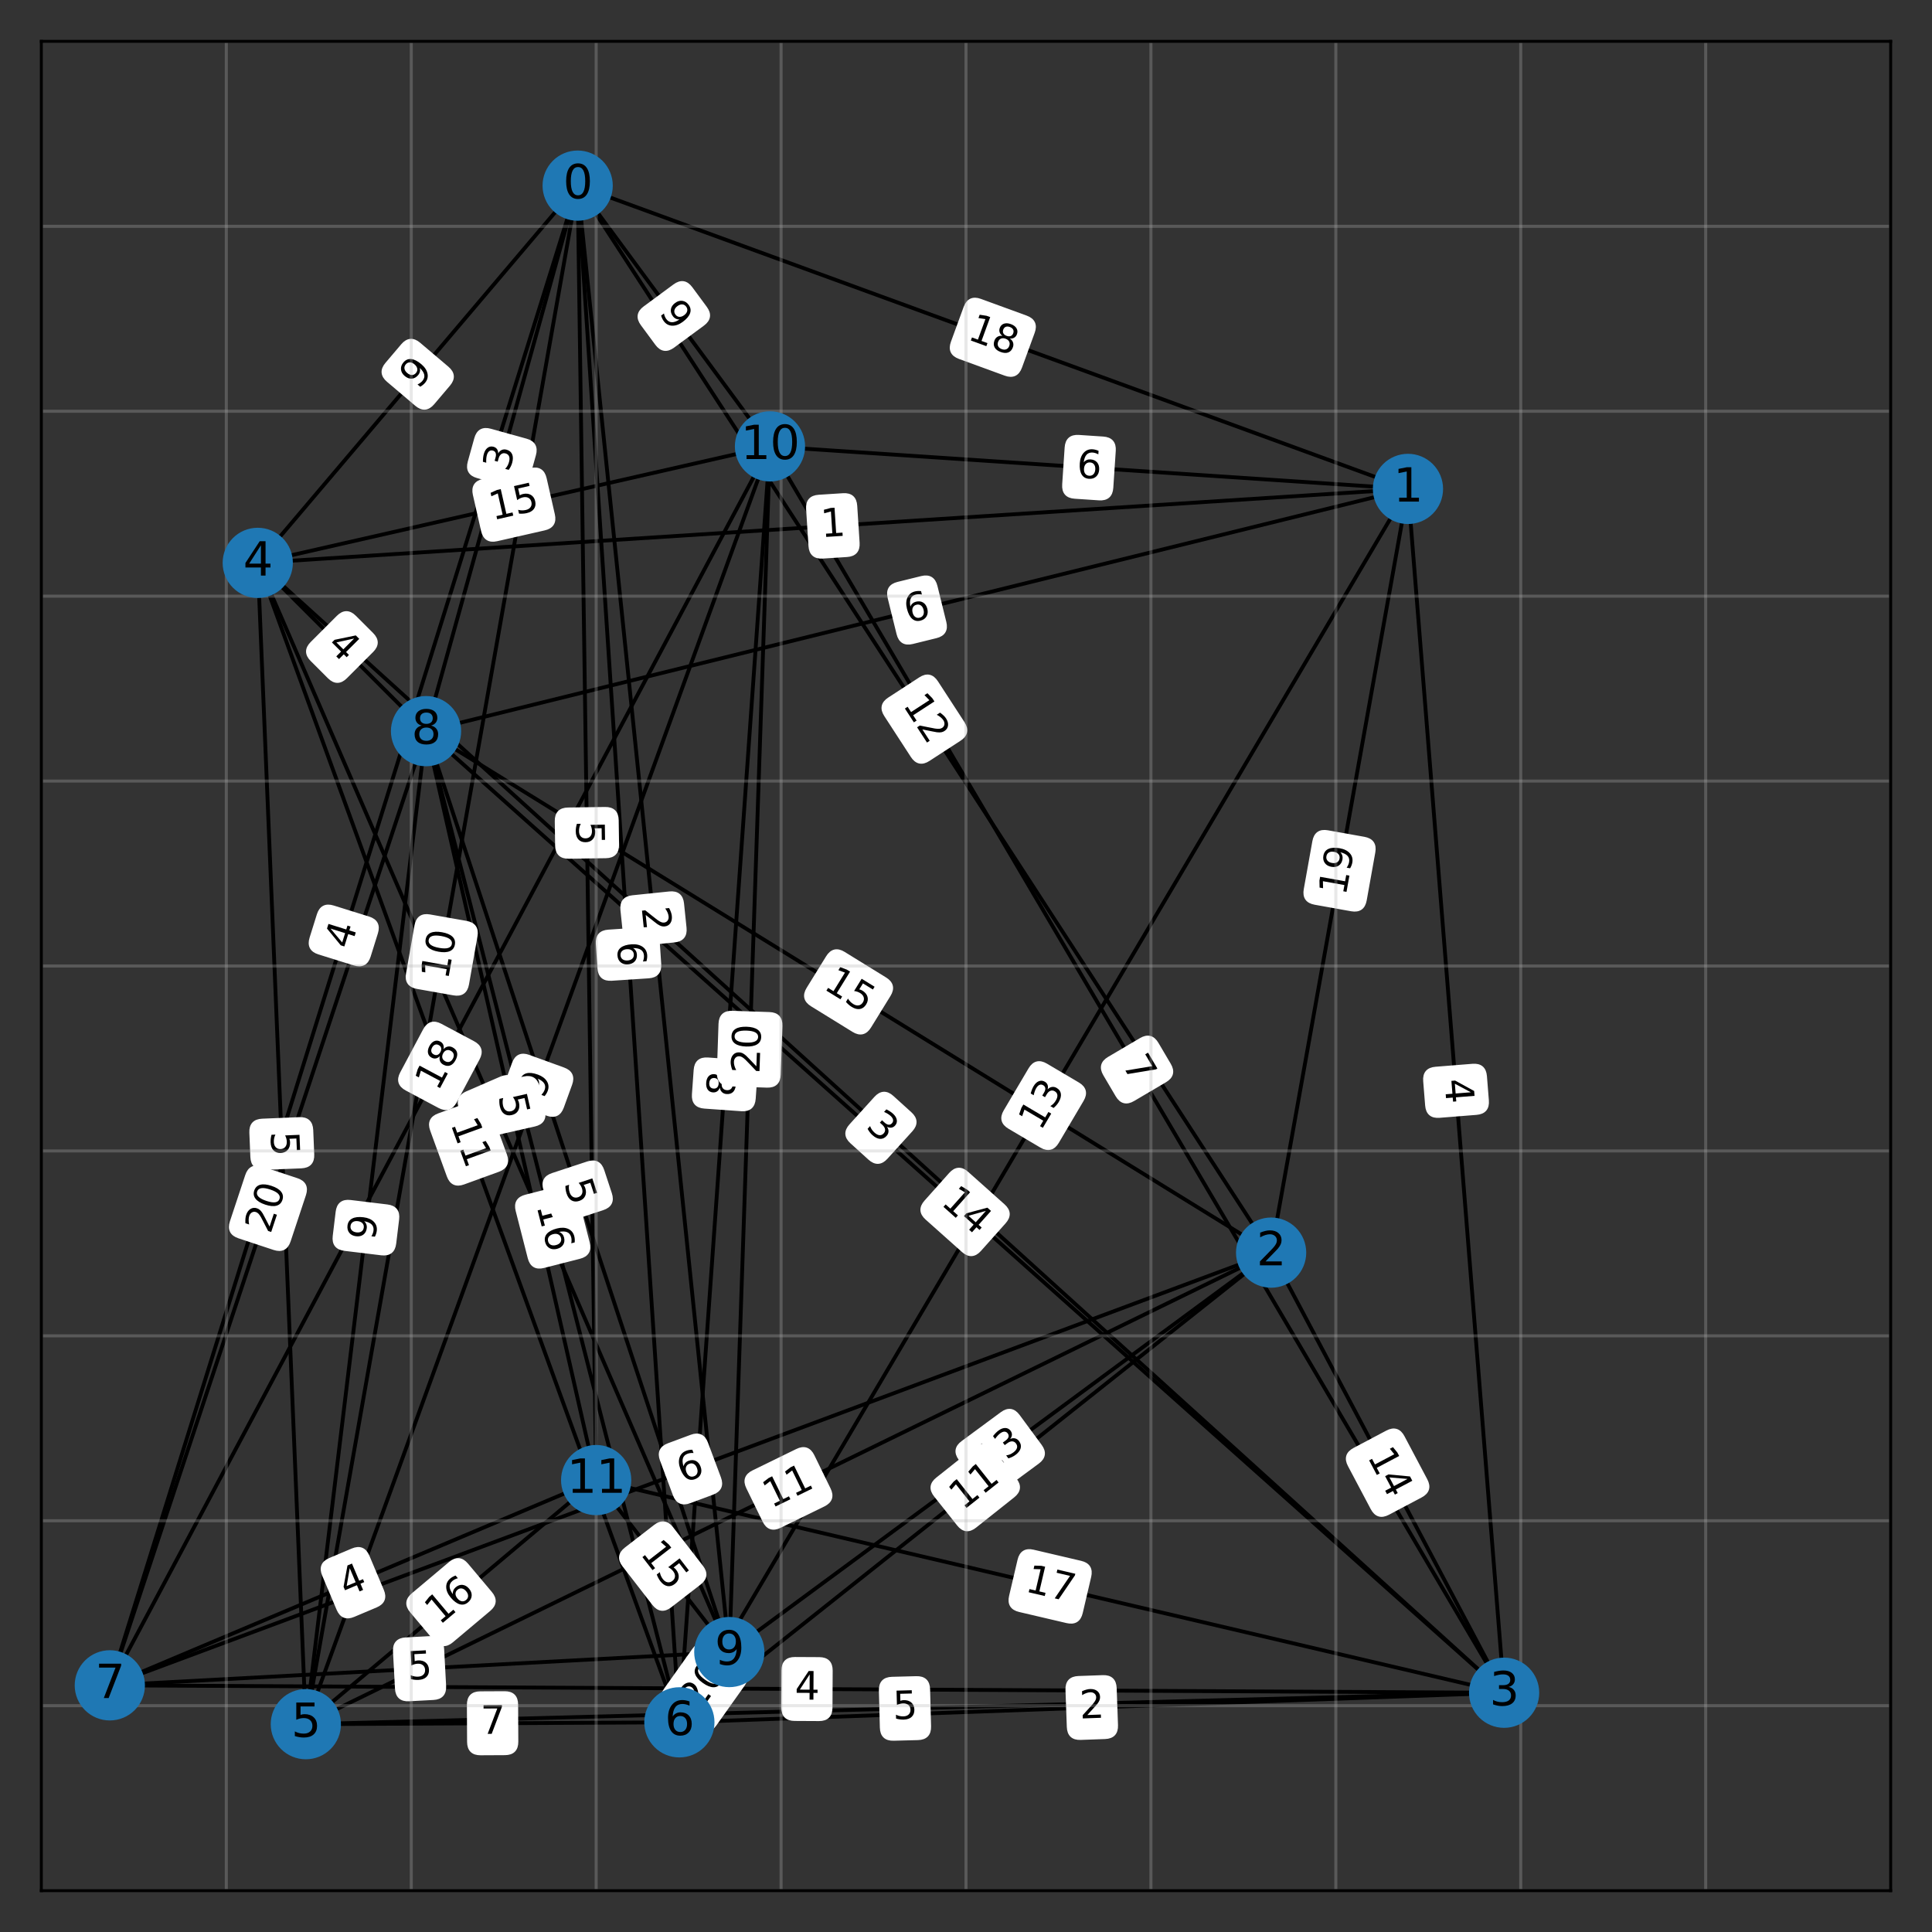 <?xml version="1.0" encoding="utf-8" standalone="no"?>
<!DOCTYPE svg PUBLIC "-//W3C//DTD SVG 1.1//EN"
  "http://www.w3.org/Graphics/SVG/1.1/DTD/svg11.dtd">
<svg xmlns:xlink="http://www.w3.org/1999/xlink" width="504pt" height="504pt" viewBox="0 0 504 504" xmlns="http://www.w3.org/2000/svg" version="1.1">
 <rect x="0" y="0" width="504" height="504" fill="#333333" stroke="none"/>
 <defs>
  <style type="text/css">*{stroke-linejoin: round; stroke-linecap: butt}</style>
 </defs>
 <g id="figure_1">
  <g id="patch_1">
   <path d="M 0 504 
L 504 504 
L 504 0 
L 0 0 
L 0 504 
z
" style="fill: none; opacity: 0"/>
  </g>
  <g id="axes_1">
   <g id="patch_2">
    <path d="M 10.8 493.2 
L 493.2 493.2 
L 493.2 10.8 
L 10.8 10.8 
L 10.8 493.2 
z
" style="fill: none; opacity: 0"/>
   </g>
   <g id="LineCollection_1">
    <path d="M 150.696 48.427 
L 190.253 430.97 
" clip-path="url(#p445f32efe9)" style="fill: none; stroke: #000000"/>
    <path d="M 150.696 48.427 
L 79.783 449.784 
" clip-path="url(#p445f32efe9)" style="fill: none; stroke: #000000"/>
    <path d="M 150.696 48.427 
L 200.866 116.446 
" clip-path="url(#p445f32efe9)" style="fill: none; stroke: #000000"/>
    <path d="M 150.696 48.427 
L 177.228 449.302 
" clip-path="url(#p445f32efe9)" style="fill: none; stroke: #000000"/>
    <path d="M 150.696 48.427 
L 111.139 190.735 
" clip-path="url(#p445f32efe9)" style="fill: none; stroke: #000000"/>
    <path d="M 150.696 48.427 
L 28.649 439.654 
" clip-path="url(#p445f32efe9)" style="fill: none; stroke: #000000"/>
    <path d="M 150.696 48.427 
L 67.241 146.837 
" clip-path="url(#p445f32efe9)" style="fill: none; stroke: #000000"/>
    <path d="M 150.696 48.427 
L 367.294 127.541 
" clip-path="url(#p445f32efe9)" style="fill: none; stroke: #000000"/>
    <path d="M 150.696 48.427 
L 331.596 326.772 
" clip-path="url(#p445f32efe9)" style="fill: none; stroke: #000000"/>
    <path d="M 150.696 48.427 
L 155.52 386.107 
" clip-path="url(#p445f32efe9)" style="fill: none; stroke: #000000"/>
    <path d="M 367.294 127.541 
L 331.596 326.772 
" clip-path="url(#p445f32efe9)" style="fill: none; stroke: #000000"/>
    <path d="M 367.294 127.541 
L 177.228 449.302 
" clip-path="url(#p445f32efe9)" style="fill: none; stroke: #000000"/>
    <path d="M 367.294 127.541 
L 200.866 116.446 
" clip-path="url(#p445f32efe9)" style="fill: none; stroke: #000000"/>
    <path d="M 367.294 127.541 
L 392.378 441.583 
" clip-path="url(#p445f32efe9)" style="fill: none; stroke: #000000"/>
    <path d="M 367.294 127.541 
L 67.241 146.837 
" clip-path="url(#p445f32efe9)" style="fill: none; stroke: #000000"/>
    <path d="M 367.294 127.541 
L 111.139 190.735 
" clip-path="url(#p445f32efe9)" style="fill: none; stroke: #000000"/>
    <path d="M 331.596 326.772 
L 392.378 441.583 
" clip-path="url(#p445f32efe9)" style="fill: none; stroke: #000000"/>
    <path d="M 331.596 326.772 
L 111.139 190.735 
" clip-path="url(#p445f32efe9)" style="fill: none; stroke: #000000"/>
    <path d="M 331.596 326.772 
L 190.253 430.97 
" clip-path="url(#p445f32efe9)" style="fill: none; stroke: #000000"/>
    <path d="M 331.596 326.772 
L 79.783 449.784 
" clip-path="url(#p445f32efe9)" style="fill: none; stroke: #000000"/>
    <path d="M 331.596 326.772 
L 177.228 449.302 
" clip-path="url(#p445f32efe9)" style="fill: none; stroke: #000000"/>
    <path d="M 331.596 326.772 
L 28.649 439.654 
" clip-path="url(#p445f32efe9)" style="fill: none; stroke: #000000"/>
    <path d="M 392.378 441.583 
L 155.52 386.107 
" clip-path="url(#p445f32efe9)" style="fill: none; stroke: #000000"/>
    <path d="M 392.378 441.583 
L 28.649 439.654 
" clip-path="url(#p445f32efe9)" style="fill: none; stroke: #000000"/>
    <path d="M 392.378 441.583 
L 79.783 449.784 
" clip-path="url(#p445f32efe9)" style="fill: none; stroke: #000000"/>
    <path d="M 392.378 441.583 
L 177.228 449.302 
" clip-path="url(#p445f32efe9)" style="fill: none; stroke: #000000"/>
    <path d="M 392.378 441.583 
L 67.241 146.837 
" clip-path="url(#p445f32efe9)" style="fill: none; stroke: #000000"/>
    <path d="M 392.378 441.583 
L 200.866 116.446 
" clip-path="url(#p445f32efe9)" style="fill: none; stroke: #000000"/>
    <path d="M 392.378 441.583 
L 111.139 190.735 
" clip-path="url(#p445f32efe9)" style="fill: none; stroke: #000000"/>
    <path d="M 67.241 146.837 
L 111.139 190.735 
" clip-path="url(#p445f32efe9)" style="fill: none; stroke: #000000"/>
    <path d="M 67.241 146.837 
L 79.783 449.784 
" clip-path="url(#p445f32efe9)" style="fill: none; stroke: #000000"/>
    <path d="M 67.241 146.837 
L 200.866 116.446 
" clip-path="url(#p445f32efe9)" style="fill: none; stroke: #000000"/>
    <path d="M 67.241 146.837 
L 190.253 430.97 
" clip-path="url(#p445f32efe9)" style="fill: none; stroke: #000000"/>
    <path d="M 67.241 146.837 
L 177.228 449.302 
" clip-path="url(#p445f32efe9)" style="fill: none; stroke: #000000"/>
    <path d="M 79.783 449.784 
L 177.228 449.302 
" clip-path="url(#p445f32efe9)" style="fill: none; stroke: #000000"/>
    <path d="M 79.783 449.784 
L 155.52 386.107 
" clip-path="url(#p445f32efe9)" style="fill: none; stroke: #000000"/>
    <path d="M 79.783 449.784 
L 200.866 116.446 
" clip-path="url(#p445f32efe9)" style="fill: none; stroke: #000000"/>
    <path d="M 79.783 449.784 
L 111.139 190.735 
" clip-path="url(#p445f32efe9)" style="fill: none; stroke: #000000"/>
    <path d="M 177.228 449.302 
L 200.866 116.446 
" clip-path="url(#p445f32efe9)" style="fill: none; stroke: #000000"/>
    <path d="M 177.228 449.302 
L 190.253 430.97 
" clip-path="url(#p445f32efe9)" style="fill: none; stroke: #000000"/>
    <path d="M 177.228 449.302 
L 111.139 190.735 
" clip-path="url(#p445f32efe9)" style="fill: none; stroke: #000000"/>
    <path d="M 28.649 439.654 
L 155.52 386.107 
" clip-path="url(#p445f32efe9)" style="fill: none; stroke: #000000"/>
    <path d="M 28.649 439.654 
L 111.139 190.735 
" clip-path="url(#p445f32efe9)" style="fill: none; stroke: #000000"/>
    <path d="M 28.649 439.654 
L 200.866 116.446 
" clip-path="url(#p445f32efe9)" style="fill: none; stroke: #000000"/>
    <path d="M 28.649 439.654 
L 190.253 430.97 
" clip-path="url(#p445f32efe9)" style="fill: none; stroke: #000000"/>
    <path d="M 111.139 190.735 
L 190.253 430.97 
" clip-path="url(#p445f32efe9)" style="fill: none; stroke: #000000"/>
    <path d="M 111.139 190.735 
L 155.52 386.107 
" clip-path="url(#p445f32efe9)" style="fill: none; stroke: #000000"/>
    <path d="M 190.253 430.97 
L 200.866 116.446 
" clip-path="url(#p445f32efe9)" style="fill: none; stroke: #000000"/>
    <path d="M 190.253 430.97 
L 155.52 386.107 
" clip-path="url(#p445f32efe9)" style="fill: none; stroke: #000000"/>
   </g>
   <g id="text_1">
    <g id="patch_3">
     <path d="M 162.35 237.341 
L 163.004 243.669 
Q 163.313 246.654 166.297 246.345 
L 175.924 245.349 
Q 178.908 245.041 178.599 242.057 
L 177.945 235.728 
Q 177.636 232.744 174.652 233.053 
L 165.025 234.048 
Q 162.041 234.357 162.35 237.341 
z
" clip-path="url(#p445f32efe9)" style="fill: #ffffff; stroke: #ffffff; stroke-linejoin: miter"/>
    </g>
    <g clip-path="url(#p445f32efe9)">
     <!-- 2 -->
     <g transform="translate(167.402 236.818) rotate(-275.904) scale(0.1 -0.1)">
      <defs>
       <path id="DejaVuSans-32" d="M 1228 531 
L 3431 531 
L 3431 0 
L 469 0 
L 469 531 
Q 828 903 1448 1529 
Q 2069 2156 2228 2338 
Q 2531 2678 2651 2914 
Q 2772 3150 2772 3378 
Q 2772 3750 2511 3984 
Q 2250 4219 1831 4219 
Q 1534 4219 1204 4116 
Q 875 4013 500 3803 
L 500 4441 
Q 881 4594 1212 4672 
Q 1544 4750 1819 4750 
Q 2544 4750 2975 4387 
Q 3406 4025 3406 3419 
Q 3406 3131 3298 2873 
Q 3191 2616 2906 2266 
Q 2828 2175 2409 1742 
Q 1991 1309 1228 531 
z
" transform="scale(0.016)"/>
      </defs>
      <use xlink:href="#DejaVuSans-32"/>
     </g>
    </g>
   </g>
   <g id="text_2">
    <g id="patch_4">
     <path d="M 121.852 256.736 
L 124.066 244.205 
Q 124.588 241.25 121.634 240.729 
L 112.103 239.045 
Q 109.149 238.523 108.627 241.477 
L 106.413 254.008 
Q 105.891 256.962 108.845 257.484 
L 118.376 259.168 
Q 121.33 259.69 121.852 256.736 
z
" clip-path="url(#p445f32efe9)" style="fill: #ffffff; stroke: #ffffff; stroke-linejoin: miter"/>
    </g>
    <g clip-path="url(#p445f32efe9)">
     <!-- 10 -->
     <g transform="translate(116.85 255.852) rotate(-79.98) scale(0.1 -0.1)">
      <defs>
       <path id="DejaVuSans-31" d="M 794 531 
L 1825 531 
L 1825 4091 
L 703 3866 
L 703 4441 
L 1819 4666 
L 2450 4666 
L 2450 531 
L 3481 531 
L 3481 0 
L 794 0 
L 794 531 
z
" transform="scale(0.016)"/>
       <path id="DejaVuSans-30" d="M 2034 4250 
Q 1547 4250 1301 3770 
Q 1056 3291 1056 2328 
Q 1056 1369 1301 889 
Q 1547 409 2034 409 
Q 2525 409 2770 889 
Q 3016 1369 3016 2328 
Q 3016 3291 2770 3770 
Q 2525 4250 2034 4250 
z
M 2034 4750 
Q 2819 4750 3233 4129 
Q 3647 3509 3647 2328 
Q 3647 1150 3233 529 
Q 2819 -91 2034 -91 
Q 1250 -91 836 529 
Q 422 1150 422 2328 
Q 422 3509 836 4129 
Q 1250 4750 2034 4750 
z
" transform="scale(0.016)"/>
      </defs>
      <use xlink:href="#DejaVuSans-31"/>
      <use xlink:href="#DejaVuSans-30" x="63.623"/>
     </g>
    </g>
   </g>
   <g id="text_3">
    <g id="patch_5">
     <path d="M 167.583 84.528 
L 171.359 89.648 
Q 173.14 92.062 175.554 90.282 
L 183.343 84.537 
Q 185.757 82.756 183.977 80.342 
L 180.2 75.221 
Q 178.419 72.807 176.005 74.588 
L 168.216 80.333 
Q 165.802 82.113 167.583 84.528 
z
" clip-path="url(#p445f32efe9)" style="fill: #ffffff; stroke: #ffffff; stroke-linejoin: miter"/>
    </g>
    <g clip-path="url(#p445f32efe9)">
     <!-- 9 -->
     <g transform="translate(171.671 81.512) rotate(-306.412) scale(0.1 -0.1)">
      <defs>
       <path id="DejaVuSans-39" d="M 703 97 
L 703 672 
Q 941 559 1184 500 
Q 1428 441 1663 441 
Q 2288 441 2617 861 
Q 2947 1281 2994 2138 
Q 2813 1869 2534 1725 
Q 2256 1581 1919 1581 
Q 1219 1581 811 2004 
Q 403 2428 403 3163 
Q 403 3881 828 4315 
Q 1253 4750 1959 4750 
Q 2769 4750 3195 4129 
Q 3622 3509 3622 2328 
Q 3622 1225 3098 567 
Q 2575 -91 1691 -91 
Q 1453 -91 1209 -44 
Q 966 3 703 97 
z
M 1959 2075 
Q 2384 2075 2632 2365 
Q 2881 2656 2881 3163 
Q 2881 3666 2632 3958 
Q 2384 4250 1959 4250 
Q 1534 4250 1286 3958 
Q 1038 3666 1038 3163 
Q 1038 2656 1286 2365 
Q 1534 2075 1959 2075 
z
" transform="scale(0.016)"/>
      </defs>
      <use xlink:href="#DejaVuSans-39"/>
     </g>
    </g>
   </g>
   <g id="text_4">
    <g id="patch_6">
     <path d="M 155.93 246.208 
L 156.35 252.557 
Q 156.548 255.55 159.542 255.352 
L 169.199 254.713 
Q 172.192 254.515 171.994 251.521 
L 171.574 245.173 
Q 171.376 242.179 168.382 242.377 
L 158.725 243.017 
Q 155.732 243.215 155.93 246.208 
z
" clip-path="url(#p445f32efe9)" style="fill: #ffffff; stroke: #ffffff; stroke-linejoin: miter"/>
    </g>
    <g clip-path="url(#p445f32efe9)">
     <!-- 6 -->
     <g transform="translate(160.999 245.873) rotate(-273.787) scale(0.1 -0.1)">
      <defs>
       <path id="DejaVuSans-36" d="M 2113 2584 
Q 1688 2584 1439 2293 
Q 1191 2003 1191 1497 
Q 1191 994 1439 701 
Q 1688 409 2113 409 
Q 2538 409 2786 701 
Q 3034 994 3034 1497 
Q 3034 2003 2786 2293 
Q 2538 2584 2113 2584 
z
M 3366 4563 
L 3366 3988 
Q 3128 4100 2886 4159 
Q 2644 4219 2406 4219 
Q 1781 4219 1451 3797 
Q 1122 3375 1075 2522 
Q 1259 2794 1537 2939 
Q 1816 3084 2150 3084 
Q 2853 3084 3261 2657 
Q 3669 2231 3669 1497 
Q 3669 778 3244 343 
Q 2819 -91 2113 -91 
Q 1303 -91 875 529 
Q 447 1150 447 2328 
Q 447 3434 972 4092 
Q 1497 4750 2381 4750 
Q 2619 4750 2861 4703 
Q 3103 4656 3366 4563 
z
" transform="scale(0.016)"/>
      </defs>
      <use xlink:href="#DejaVuSans-36"/>
     </g>
    </g>
   </g>
   <g id="text_5">
    <g id="patch_7">
     <path d="M 137.619 124.745 
L 139.322 118.615 
Q 140.126 115.724 137.236 114.921 
L 127.911 112.329 
Q 125.021 111.526 124.217 114.416 
L 122.513 120.546 
Q 121.71 123.437 124.6 124.24 
L 133.925 126.832 
Q 136.815 127.635 137.619 124.745 
z
" clip-path="url(#p445f32efe9)" style="fill: #ffffff; stroke: #ffffff; stroke-linejoin: miter"/>
    </g>
    <g clip-path="url(#p445f32efe9)">
     <!-- 3 -->
     <g transform="translate(132.724 123.384) rotate(-74.466) scale(0.1 -0.1)">
      <defs>
       <path id="DejaVuSans-33" d="M 2597 2516 
Q 3050 2419 3304 2112 
Q 3559 1806 3559 1356 
Q 3559 666 3084 287 
Q 2609 -91 1734 -91 
Q 1441 -91 1130 -33 
Q 819 25 488 141 
L 488 750 
Q 750 597 1062 519 
Q 1375 441 1716 441 
Q 2309 441 2620 675 
Q 2931 909 2931 1356 
Q 2931 1769 2642 2001 
Q 2353 2234 1838 2234 
L 1294 2234 
L 1294 2753 
L 1863 2753 
Q 2328 2753 2575 2939 
Q 2822 3125 2822 3475 
Q 2822 3834 2567 4026 
Q 2313 4219 1838 4219 
Q 1578 4219 1281 4162 
Q 984 4106 628 3988 
L 628 4550 
Q 988 4650 1302 4700 
Q 1616 4750 1894 4750 
Q 2613 4750 3031 4423 
Q 3450 4097 3450 3541 
Q 3450 3153 3228 2886 
Q 3006 2619 2597 2516 
z
" transform="scale(0.016)"/>
      </defs>
      <use xlink:href="#DejaVuSans-33"/>
     </g>
    </g>
   </g>
   <g id="text_6">
    <g id="patch_8">
     <path d="M 96.208 249.411 
L 98.103 243.338 
Q 98.997 240.474 96.133 239.58 
L 86.894 236.698 
Q 84.03 235.805 83.137 238.669 
L 81.242 244.742 
Q 80.348 247.606 83.212 248.5 
L 92.451 251.382 
Q 95.315 252.275 96.208 249.411 
z
" clip-path="url(#p445f32efe9)" style="fill: #ffffff; stroke: #ffffff; stroke-linejoin: miter"/>
    </g>
    <g clip-path="url(#p445f32efe9)">
     <!-- 4 -->
     <g transform="translate(91.359 247.899) rotate(-72.674) scale(0.1 -0.1)">
      <defs>
       <path id="DejaVuSans-34" d="M 2419 4116 
L 825 1625 
L 2419 1625 
L 2419 4116 
z
M 2253 4666 
L 3047 4666 
L 3047 1625 
L 3713 1625 
L 3713 1100 
L 3047 1100 
L 3047 0 
L 2419 0 
L 2419 1100 
L 313 1100 
L 313 1709 
L 2253 4666 
z
" transform="scale(0.016)"/>
      </defs>
      <use xlink:href="#DejaVuSans-34"/>
     </g>
    </g>
   </g>
   <g id="text_7">
    <g id="patch_9">
     <path d="M 112.889 105.129 
L 117.004 100.276 
Q 118.945 97.988 116.657 96.048 
L 109.275 89.788 
Q 106.987 87.848 105.047 90.136 
L 100.932 94.988 
Q 98.992 97.276 101.28 99.217 
L 108.661 105.476 
Q 110.949 107.417 112.889 105.129 
z
" clip-path="url(#p445f32efe9)" style="fill: #ffffff; stroke: #ffffff; stroke-linejoin: miter"/>
    </g>
    <g clip-path="url(#p445f32efe9)">
     <!-- 9 -->
     <g transform="translate(109.015 101.843) rotate(-49.701) scale(0.1 -0.1)">
      <use xlink:href="#DejaVuSans-39"/>
     </g>
    </g>
   </g>
   <g id="text_8">
    <g id="patch_10">
     <path d="M 250.329 93.164 
L 262.282 97.53 
Q 265.1 98.559 266.129 95.742 
L 269.449 86.651 
Q 270.479 83.833 267.661 82.804 
L 255.708 78.438 
Q 252.89 77.409 251.861 80.227 
L 248.54 89.317 
Q 247.511 92.135 250.329 93.164 
z
" clip-path="url(#p445f32efe9)" style="fill: #ffffff; stroke: #ffffff; stroke-linejoin: miter"/>
    </g>
    <g clip-path="url(#p445f32efe9)">
     <!-- 18 -->
     <g transform="translate(252.072 88.393) rotate(-339.935) scale(0.1 -0.1)">
      <defs>
       <path id="DejaVuSans-38" d="M 2034 2216 
Q 1584 2216 1326 1975 
Q 1069 1734 1069 1313 
Q 1069 891 1326 650 
Q 1584 409 2034 409 
Q 2484 409 2743 651 
Q 3003 894 3003 1313 
Q 3003 1734 2745 1975 
Q 2488 2216 2034 2216 
z
M 1403 2484 
Q 997 2584 770 2862 
Q 544 3141 544 3541 
Q 544 4100 942 4425 
Q 1341 4750 2034 4750 
Q 2731 4750 3128 4425 
Q 3525 4100 3525 3541 
Q 3525 3141 3298 2862 
Q 3072 2584 2669 2484 
Q 3125 2378 3379 2068 
Q 3634 1759 3634 1313 
Q 3634 634 3220 271 
Q 2806 -91 2034 -91 
Q 1263 -91 848 271 
Q 434 634 434 1313 
Q 434 1759 690 2068 
Q 947 2378 1403 2484 
z
M 1172 3481 
Q 1172 3119 1398 2916 
Q 1625 2713 2034 2713 
Q 2441 2713 2670 2916 
Q 2900 3119 2900 3481 
Q 2900 3844 2670 4047 
Q 2441 4250 2034 4250 
Q 1625 4250 1398 4047 
Q 1172 3844 1172 3481 
z
" transform="scale(0.016)"/>
      </defs>
      <use xlink:href="#DejaVuSans-31"/>
      <use xlink:href="#DejaVuSans-38" x="63.623"/>
     </g>
    </g>
   </g>
   <g id="text_9">
    <g id="patch_11">
     <path d="M 231.106 186.537 
L 238.041 197.207 
Q 239.675 199.722 242.191 198.087 
L 250.306 192.813 
Q 252.821 191.179 251.186 188.663 
L 244.252 177.994 
Q 242.617 175.478 240.102 177.113 
L 231.987 182.387 
Q 229.472 184.022 231.106 186.537 
z
" clip-path="url(#p445f32efe9)" style="fill: #ffffff; stroke: #ffffff; stroke-linejoin: miter"/>
    </g>
    <g clip-path="url(#p445f32efe9)">
     <!-- 12 -->
     <g transform="translate(235.366 183.769) rotate(-303.02) scale(0.1 -0.1)">
      <use xlink:href="#DejaVuSans-31"/>
      <use xlink:href="#DejaVuSans-32" x="63.623"/>
     </g>
    </g>
   </g>
   <g id="text_10">
    <g id="patch_12">
     <path d="M 145.224 214.199 
L 145.315 220.561 
Q 145.358 223.56 148.358 223.518 
L 158.035 223.379 
Q 161.035 223.336 160.992 220.337 
L 160.901 213.975 
Q 160.858 210.975 157.858 211.018 
L 148.181 211.156 
Q 145.181 211.199 145.224 214.199 
z
" clip-path="url(#p445f32efe9)" style="fill: #ffffff; stroke: #ffffff; stroke-linejoin: miter"/>
    </g>
    <g clip-path="url(#p445f32efe9)">
     <!-- 5 -->
     <g transform="translate(150.303 214.126) rotate(-270.818) scale(0.1 -0.1)">
      <defs>
       <path id="DejaVuSans-35" d="M 691 4666 
L 3169 4666 
L 3169 4134 
L 1269 4134 
L 1269 2991 
Q 1406 3038 1543 3061 
Q 1681 3084 1819 3084 
Q 2600 3084 3056 2656 
Q 3513 2228 3513 1497 
Q 3513 744 3044 326 
Q 2575 -91 1722 -91 
Q 1428 -91 1123 -41 
Q 819 9 494 109 
L 494 744 
Q 775 591 1075 516 
Q 1375 441 1709 441 
Q 2250 441 2565 725 
Q 2881 1009 2881 1497 
Q 2881 1984 2565 2268 
Q 2250 2553 1709 2553 
Q 1456 2553 1204 2497 
Q 953 2441 691 2322 
L 691 4666 
z
" transform="scale(0.016)"/>
      </defs>
      <use xlink:href="#DejaVuSans-35"/>
     </g>
    </g>
   </g>
   <g id="text_11">
    <g id="patch_13">
     <path d="M 356.038 234.804 
L 358.283 222.278 
Q 358.812 219.325 355.859 218.796 
L 346.332 217.089 
Q 343.379 216.56 342.85 219.513 
L 340.606 232.039 
Q 340.077 234.992 343.03 235.521 
L 352.556 237.228 
Q 355.509 237.757 356.038 234.804 
z
" clip-path="url(#p445f32efe9)" style="fill: #ffffff; stroke: #ffffff; stroke-linejoin: miter"/>
    </g>
    <g clip-path="url(#p445f32efe9)">
     <!-- 19 -->
     <g transform="translate(351.038 233.908) rotate(-79.842) scale(0.1 -0.1)">
      <use xlink:href="#DejaVuSans-31"/>
      <use xlink:href="#DejaVuSans-39" x="63.623"/>
     </g>
    </g>
   </g>
   <g id="text_12">
    <g id="patch_14">
     <path d="M 275.774 297.886 
L 282.246 286.93 
Q 283.772 284.347 281.189 282.821 
L 272.856 277.899 
Q 270.273 276.373 268.747 278.956 
L 262.275 289.912 
Q 260.75 292.495 263.333 294.021 
L 271.665 298.944 
Q 274.248 300.469 275.774 297.886 
z
" clip-path="url(#p445f32efe9)" style="fill: #ffffff; stroke: #ffffff; stroke-linejoin: miter"/>
    </g>
    <g clip-path="url(#p445f32efe9)">
     <!-- 13 -->
     <g transform="translate(271.401 295.303) rotate(-59.429) scale(0.1 -0.1)">
      <use xlink:href="#DejaVuSans-31"/>
      <use xlink:href="#DejaVuSans-33" x="63.623"/>
     </g>
    </g>
   </g>
   <g id="text_13">
    <g id="patch_15">
     <path d="M 280.385 129.603 
L 286.733 130.027 
Q 289.726 130.226 289.926 127.233 
L 290.57 117.576 
Q 290.769 114.583 287.776 114.383 
L 281.428 113.96 
Q 278.434 113.76 278.235 116.754 
L 277.591 126.41 
Q 277.391 129.404 280.385 129.603 
z
" clip-path="url(#p445f32efe9)" style="fill: #ffffff; stroke: #ffffff; stroke-linejoin: miter"/>
    </g>
    <g clip-path="url(#p445f32efe9)">
     <!-- 6 -->
     <g transform="translate(280.723 124.535) rotate(-356.186) scale(0.1 -0.1)">
      <use xlink:href="#DejaVuSans-36"/>
     </g>
    </g>
   </g>
   <g id="text_14">
    <g id="patch_16">
     <path d="M 371.768 282.012 
L 372.275 288.355 
Q 372.514 291.345 375.504 291.106 
L 385.152 290.336 
Q 388.142 290.097 387.903 287.106 
L 387.397 280.764 
Q 387.158 277.774 384.167 278.012 
L 374.52 278.783 
Q 371.529 279.022 371.768 282.012 
z
" clip-path="url(#p445f32efe9)" style="fill: #ffffff; stroke: #ffffff; stroke-linejoin: miter"/>
    </g>
    <g clip-path="url(#p445f32efe9)">
     <!-- 4 -->
     <g transform="translate(376.832 281.608) rotate(-274.567) scale(0.1 -0.1)">
      <use xlink:href="#DejaVuSans-34"/>
     </g>
    </g>
   </g>
   <g id="text_15">
    <g id="patch_17">
     <path d="M 214.596 145.216 
L 220.945 144.808 
Q 223.939 144.615 223.746 141.621 
L 223.125 131.963 
Q 222.933 128.969 219.939 129.162 
L 213.59 129.57 
Q 210.596 129.763 210.788 132.756 
L 211.409 142.415 
Q 211.602 145.408 214.596 145.216 
z
" clip-path="url(#p445f32efe9)" style="fill: #ffffff; stroke: #ffffff; stroke-linejoin: miter"/>
    </g>
    <g clip-path="url(#p445f32efe9)">
     <!-- 1 -->
     <g transform="translate(214.27 140.147) rotate(-3.68) scale(0.1 -0.1)">
      <use xlink:href="#DejaVuSans-31"/>
     </g>
    </g>
   </g>
   <g id="text_16">
    <g id="patch_18">
     <path d="M 238.007 167.51 
L 244.185 165.986 
Q 247.097 165.268 246.379 162.355 
L 244.061 152.959 
Q 243.342 150.046 240.429 150.765 
L 234.252 152.289 
Q 231.339 153.007 232.058 155.92 
L 234.376 165.316 
Q 235.095 168.229 238.007 167.51 
z
" clip-path="url(#p445f32efe9)" style="fill: #ffffff; stroke: #ffffff; stroke-linejoin: miter"/>
    </g>
    <g clip-path="url(#p445f32efe9)">
     <!-- 6 -->
     <g transform="translate(236.791 162.579) rotate(-13.858) scale(0.1 -0.1)">
      <use xlink:href="#DejaVuSans-36"/>
     </g>
    </g>
   </g>
   <g id="text_17">
    <g id="patch_19">
     <path d="M 352.082 382.222 
L 358.036 393.469 
Q 359.44 396.12 362.091 394.716 
L 370.645 390.188 
Q 373.296 388.784 371.892 386.133 
L 365.938 374.887 
Q 364.535 372.236 361.883 373.639 
L 353.33 378.167 
Q 350.679 379.571 352.082 382.222 
z
" clip-path="url(#p445f32efe9)" style="fill: #ffffff; stroke: #ffffff; stroke-linejoin: miter"/>
    </g>
    <g clip-path="url(#p445f32efe9)">
     <!-- 14 -->
     <g transform="translate(356.572 379.846) rotate(-297.897) scale(0.1 -0.1)">
      <use xlink:href="#DejaVuSans-31"/>
      <use xlink:href="#DejaVuSans-34" x="63.623"/>
     </g>
    </g>
   </g>
   <g id="text_18">
    <g id="patch_20">
     <path d="M 211.837 262.084 
L 222.666 268.766 
Q 225.219 270.342 226.794 267.789 
L 231.877 259.552 
Q 233.452 256.999 230.899 255.424 
L 220.07 248.741 
Q 217.517 247.166 215.941 249.719 
L 210.859 257.955 
Q 209.284 260.508 211.837 262.084 
z
" clip-path="url(#p445f32efe9)" style="fill: #ffffff; stroke: #ffffff; stroke-linejoin: miter"/>
    </g>
    <g clip-path="url(#p445f32efe9)">
     <!-- 15 -->
     <g transform="translate(214.504 257.761) rotate(-328.323) scale(0.1 -0.1)">
      <use xlink:href="#DejaVuSans-31"/>
      <use xlink:href="#DejaVuSans-35" x="63.623"/>
     </g>
    </g>
   </g>
   <g id="text_19">
    <g id="patch_21">
     <path d="M 260.453 388.958 
L 270.695 381.407 
Q 273.11 379.627 271.33 377.212 
L 265.587 369.422 
Q 263.807 367.007 261.392 368.787 
L 251.15 376.338 
Q 248.735 378.118 250.515 380.533 
L 256.258 388.323 
Q 258.038 390.738 260.453 388.958 
z
" clip-path="url(#p445f32efe9)" style="fill: #ffffff; stroke: #ffffff; stroke-linejoin: miter"/>
    </g>
    <g clip-path="url(#p445f32efe9)">
     <!-- 13 -->
     <g transform="translate(257.439 384.869) rotate(-36.398) scale(0.1 -0.1)">
      <use xlink:href="#DejaVuSans-31"/>
      <use xlink:href="#DejaVuSans-33" x="63.623"/>
     </g>
    </g>
   </g>
   <g id="text_20">
    <g id="patch_22">
     <path d="M 203.413 398.115 
L 214.846 392.529 
Q 217.542 391.213 216.225 388.517 
L 211.977 379.821 
Q 210.66 377.125 207.965 378.442 
L 196.531 384.028 
Q 193.835 385.344 195.152 388.04 
L 199.4 396.736 
Q 200.717 399.432 203.413 398.115 
z
" clip-path="url(#p445f32efe9)" style="fill: #ffffff; stroke: #ffffff; stroke-linejoin: miter"/>
    </g>
    <g clip-path="url(#p445f32efe9)">
     <!-- 11 -->
     <g transform="translate(201.183 393.551) rotate(-26.036) scale(0.1 -0.1)">
      <use xlink:href="#DejaVuSans-31"/>
      <use xlink:href="#DejaVuSans-31" x="63.623"/>
     </g>
    </g>
   </g>
   <g id="text_21">
    <g id="patch_23">
     <path d="M 254.304 398.131 
L 264.271 390.22 
Q 266.621 388.355 264.756 386.005 
L 258.739 378.424 
Q 256.874 376.075 254.524 377.94 
L 244.557 385.851 
Q 242.207 387.716 244.072 390.066 
L 250.089 397.646 
Q 251.954 399.996 254.304 398.131 
z
" clip-path="url(#p445f32efe9)" style="fill: #ffffff; stroke: #ffffff; stroke-linejoin: miter"/>
    </g>
    <g clip-path="url(#p445f32efe9)">
     <!-- 11 -->
     <g transform="translate(251.146 394.152) rotate(-38.441) scale(0.1 -0.1)">
      <use xlink:href="#DejaVuSans-31"/>
      <use xlink:href="#DejaVuSans-31" x="63.623"/>
     </g>
    </g>
   </g>
   <g id="text_22">
    <g id="patch_24">
     <path d="M 179.878 391.67 
L 185.84 389.448 
Q 188.651 388.4 187.604 385.589 
L 184.224 376.52 
Q 183.177 373.709 180.366 374.757 
L 174.404 376.978 
Q 171.592 378.026 172.64 380.837 
L 176.019 389.906 
Q 177.067 392.717 179.878 391.67 
z
" clip-path="url(#p445f32efe9)" style="fill: #ffffff; stroke: #ffffff; stroke-linejoin: miter"/>
    </g>
    <g clip-path="url(#p445f32efe9)">
     <!-- 6 -->
     <g transform="translate(178.104 386.91) rotate(-20.436) scale(0.1 -0.1)">
      <use xlink:href="#DejaVuSans-36"/>
     </g>
    </g>
   </g>
   <g id="text_23">
    <g id="patch_25">
     <path d="M 265.966 420.027 
L 278.356 422.929 
Q 281.277 423.613 281.961 420.692 
L 284.168 411.269 
Q 284.852 408.348 281.932 407.664 
L 269.542 404.762 
Q 266.621 404.078 265.937 406.999 
L 263.73 416.422 
Q 263.046 419.343 265.966 420.027 
z
" clip-path="url(#p445f32efe9)" style="fill: #ffffff; stroke: #ffffff; stroke-linejoin: miter"/>
    </g>
    <g clip-path="url(#p445f32efe9)">
     <!-- 17 -->
     <g transform="translate(267.125 415.081) rotate(-346.818) scale(0.1 -0.1)">
      <defs>
       <path id="DejaVuSans-37" d="M 525 4666 
L 3525 4666 
L 3525 4397 
L 1831 0 
L 1172 0 
L 2766 4134 
L 525 4134 
L 525 4666 
z
" transform="scale(0.016)"/>
      </defs>
      <use xlink:href="#DejaVuSans-31"/>
      <use xlink:href="#DejaVuSans-37" x="63.623"/>
     </g>
    </g>
   </g>
   <g id="text_24">
    <g id="patch_26">
     <path d="M 207.291 448.44 
L 213.653 448.474 
Q 216.653 448.49 216.669 445.49 
L 216.72 435.812 
Q 216.736 432.812 213.736 432.796 
L 207.374 432.763 
Q 204.374 432.747 204.358 435.747 
L 204.307 445.425 
Q 204.291 448.425 207.291 448.44 
z
" clip-path="url(#p445f32efe9)" style="fill: #ffffff; stroke: #ffffff; stroke-linejoin: miter"/>
    </g>
    <g clip-path="url(#p445f32efe9)">
     <!-- 4 -->
     <g transform="translate(207.318 443.361) rotate(-359.696) scale(0.1 -0.1)">
      <use xlink:href="#DejaVuSans-34"/>
     </g>
    </g>
   </g>
   <g id="text_25">
    <g id="patch_27">
     <path d="M 233.107 453.603 
L 239.467 453.437 
Q 242.466 453.358 242.388 450.359 
L 242.134 440.684 
Q 242.055 437.685 239.056 437.764 
L 232.696 437.931 
Q 229.697 438.009 229.775 441.008 
L 230.029 450.683 
Q 230.108 453.682 233.107 453.603 
z
" clip-path="url(#p445f32efe9)" style="fill: #ffffff; stroke: #ffffff; stroke-linejoin: miter"/>
    </g>
    <g clip-path="url(#p445f32efe9)">
     <!-- 5 -->
     <g transform="translate(232.974 448.525) rotate(-1.503) scale(0.1 -0.1)">
      <use xlink:href="#DejaVuSans-35"/>
     </g>
    </g>
   </g>
   <g id="text_26">
    <g id="patch_28">
     <path d="M 281.904 453.391 
L 288.263 453.162 
Q 291.261 453.055 291.153 450.057 
L 290.806 440.385 
Q 290.699 437.387 287.7 437.494 
L 281.342 437.722 
Q 278.344 437.83 278.452 440.828 
L 278.799 450.5 
Q 278.906 453.498 281.904 453.391 
z
" clip-path="url(#p445f32efe9)" style="fill: #ffffff; stroke: #ffffff; stroke-linejoin: miter"/>
    </g>
    <g clip-path="url(#p445f32efe9)">
     <!-- 2 -->
     <g transform="translate(281.722 448.314) rotate(-2.055) scale(0.1 -0.1)">
      <use xlink:href="#DejaVuSans-32"/>
     </g>
    </g>
   </g>
   <g id="text_27">
    <g id="patch_29">
     <path d="M 222.188 297.881 
L 226.901 302.154 
Q 229.124 304.169 231.139 301.947 
L 237.639 294.776 
Q 239.654 292.554 237.431 290.539 
L 232.718 286.265 
Q 230.495 284.251 228.48 286.473 
L 221.98 293.644 
Q 219.965 295.866 222.188 297.881 
z
" clip-path="url(#p445f32efe9)" style="fill: #ffffff; stroke: #ffffff; stroke-linejoin: miter"/>
    </g>
    <g clip-path="url(#p445f32efe9)">
     <!-- 3 -->
     <g transform="translate(225.599 294.118) rotate(-317.807) scale(0.1 -0.1)">
      <use xlink:href="#DejaVuSans-33"/>
     </g>
    </g>
   </g>
   <g id="text_28">
    <g id="patch_30">
     <path d="M 288.253 280.251 
L 291.482 285.733 
Q 293.004 288.318 295.589 286.795 
L 303.928 281.884 
Q 306.513 280.361 304.99 277.776 
L 301.761 272.294 
Q 300.239 269.709 297.654 271.232 
L 289.315 276.143 
Q 286.73 277.666 288.253 280.251 
z
" clip-path="url(#p445f32efe9)" style="fill: #ffffff; stroke: #ffffff; stroke-linejoin: miter"/>
    </g>
    <g clip-path="url(#p445f32efe9)">
     <!-- 7 -->
     <g transform="translate(292.629 277.673) rotate(-300.499) scale(0.1 -0.1)">
      <use xlink:href="#DejaVuSans-37"/>
     </g>
    </g>
   </g>
   <g id="text_29">
    <g id="patch_31">
     <path d="M 241.792 317.773 
L 251.288 326.244 
Q 253.527 328.24 255.524 326.002 
L 261.966 318.779 
Q 263.963 316.54 261.724 314.543 
L 252.228 306.073 
Q 249.989 304.076 247.992 306.315 
L 241.55 313.538 
Q 239.553 315.776 241.792 317.773 
z
" clip-path="url(#p445f32efe9)" style="fill: #ffffff; stroke: #ffffff; stroke-linejoin: miter"/>
    </g>
    <g clip-path="url(#p445f32efe9)">
     <!-- 14 -->
     <g transform="translate(245.173 313.983) rotate(-318.269) scale(0.1 -0.1)">
      <use xlink:href="#DejaVuSans-31"/>
      <use xlink:href="#DejaVuSans-34" x="63.623"/>
     </g>
    </g>
   </g>
   <g id="text_30">
    <g id="patch_32">
     <path d="M 81.398 172.08 
L 85.897 176.579 
Q 88.018 178.7 90.139 176.579 
L 96.983 169.735 
Q 99.104 167.614 96.983 165.493 
L 92.484 160.994 
Q 90.363 158.873 88.241 160.994 
L 81.398 167.837 
Q 79.277 169.959 81.398 172.08 
z
" clip-path="url(#p445f32efe9)" style="fill: #ffffff; stroke: #ffffff; stroke-linejoin: miter"/>
    </g>
    <g clip-path="url(#p445f32efe9)">
     <!-- 4 -->
     <g transform="translate(84.99 168.488) rotate(-315) scale(0.1 -0.1)">
      <use xlink:href="#DejaVuSans-34"/>
     </g>
    </g>
   </g>
   <g id="text_31">
    <g id="patch_33">
     <path d="M 65.548 295.454 
L 65.811 301.811 
Q 65.935 304.808 68.933 304.684 
L 78.603 304.284 
Q 81.6 304.16 81.476 301.162 
L 81.213 294.805 
Q 81.089 291.808 78.091 291.932 
L 68.421 292.332 
Q 65.424 292.456 65.548 295.454 
z
" clip-path="url(#p445f32efe9)" style="fill: #ffffff; stroke: #ffffff; stroke-linejoin: miter"/>
    </g>
    <g clip-path="url(#p445f32efe9)">
     <!-- 5 -->
     <g transform="translate(70.623 295.244) rotate(-272.371) scale(0.1 -0.1)">
      <use xlink:href="#DejaVuSans-35"/>
     </g>
    </g>
   </g>
   <g id="text_32">
    <g id="patch_34">
     <path d="M 129.587 140.696 
L 141.995 137.874 
Q 144.921 137.209 144.255 134.284 
L 142.109 124.846 
Q 141.444 121.921 138.518 122.586 
L 126.11 125.408 
Q 123.185 126.074 123.85 128.999 
L 125.996 138.436 
Q 126.662 141.362 129.587 140.696 
z
" clip-path="url(#p445f32efe9)" style="fill: #ffffff; stroke: #ffffff; stroke-linejoin: miter"/>
    </g>
    <g clip-path="url(#p445f32efe9)">
     <!-- 15 -->
     <g transform="translate(128.461 135.743) rotate(-12.813) scale(0.1 -0.1)">
      <use xlink:href="#DejaVuSans-31"/>
      <use xlink:href="#DejaVuSans-35" x="63.623"/>
     </g>
    </g>
   </g>
   <g id="text_33">
    <g id="patch_35">
     <path d="M 120.29 289.1 
L 122.818 294.939 
Q 124.009 297.692 126.763 296.5 
L 135.644 292.655 
Q 138.397 291.463 137.205 288.71 
L 134.677 282.871 
Q 133.485 280.118 130.732 281.31 
L 121.851 285.155 
Q 119.098 286.347 120.29 289.1 
z
" clip-path="url(#p445f32efe9)" style="fill: #ffffff; stroke: #ffffff; stroke-linejoin: miter"/>
    </g>
    <g clip-path="url(#p445f32efe9)">
     <!-- 4 -->
     <g transform="translate(124.951 287.082) rotate(-293.41) scale(0.1 -0.1)">
      <use xlink:href="#DejaVuSans-34"/>
     </g>
    </g>
   </g>
   <g id="text_34">
    <g id="patch_36">
     <path d="M 112.692 294.766 
L 117.041 306.725 
Q 118.066 309.544 120.885 308.519 
L 129.981 305.211 
Q 132.8 304.186 131.775 301.367 
L 127.426 289.408 
Q 126.401 286.589 123.582 287.614 
L 114.486 290.921 
Q 111.667 291.946 112.692 294.766 
z
" clip-path="url(#p445f32efe9)" style="fill: #ffffff; stroke: #ffffff; stroke-linejoin: miter"/>
    </g>
    <g clip-path="url(#p445f32efe9)">
     <!-- 11 -->
     <g transform="translate(117.466 293.03) rotate(-289.983) scale(0.1 -0.1)">
      <use xlink:href="#DejaVuSans-31"/>
      <use xlink:href="#DejaVuSans-31" x="63.623"/>
     </g>
    </g>
   </g>
   <g id="text_35">
    <g id="patch_37">
     <path d="M 125.364 457.398 
L 131.726 457.366 
Q 134.726 457.351 134.711 454.351 
L 134.663 444.673 
Q 134.648 441.673 131.648 441.688 
L 125.286 441.72 
Q 122.286 441.734 122.301 444.734 
L 122.349 454.412 
Q 122.364 457.412 125.364 457.398 
z
" clip-path="url(#p445f32efe9)" style="fill: #ffffff; stroke: #ffffff; stroke-linejoin: miter"/>
    </g>
    <g clip-path="url(#p445f32efe9)">
     <!-- 7 -->
     <g transform="translate(125.338 452.318) rotate(-0.284) scale(0.1 -0.1)">
      <use xlink:href="#DejaVuSans-37"/>
     </g>
    </g>
   </g>
   <g id="text_36">
    <g id="patch_38">
     <path d="M 117.825 428.041 
L 127.565 419.852 
Q 129.861 417.922 127.931 415.625 
L 121.703 408.218 
Q 119.772 405.921 117.476 407.852 
L 107.736 416.041 
Q 105.44 417.972 107.37 420.268 
L 113.598 427.676 
Q 115.529 429.972 117.825 428.041 
z
" clip-path="url(#p445f32efe9)" style="fill: #ffffff; stroke: #ffffff; stroke-linejoin: miter"/>
    </g>
    <g clip-path="url(#p445f32efe9)">
     <!-- 16 -->
     <g transform="translate(114.556 424.153) rotate(-40.056) scale(0.1 -0.1)">
      <use xlink:href="#DejaVuSans-31"/>
      <use xlink:href="#DejaVuSans-36" x="63.623"/>
     </g>
    </g>
   </g>
   <g id="text_37">
    <g id="patch_39">
     <path d="M 146.606 288.781 
L 148.779 282.801 
Q 149.803 279.981 146.983 278.957 
L 137.887 275.653 
Q 135.067 274.628 134.043 277.448 
L 131.87 283.428 
Q 130.846 286.248 133.666 287.272 
L 142.762 290.577 
Q 145.582 291.601 146.606 288.781 
z
" clip-path="url(#p445f32efe9)" style="fill: #ffffff; stroke: #ffffff; stroke-linejoin: miter"/>
    </g>
    <g clip-path="url(#p445f32efe9)">
     <!-- 9 -->
     <g transform="translate(141.832 287.047) rotate(-70.037) scale(0.1 -0.1)">
      <use xlink:href="#DejaVuSans-39"/>
     </g>
    </g>
   </g>
   <g id="text_38">
    <g id="patch_40">
     <path d="M 102.861 324.359 
L 103.626 318.042 
Q 103.986 315.064 101.008 314.703 
L 91.4 313.54 
Q 88.422 313.18 88.061 316.158 
L 87.297 322.475 
Q 86.936 325.453 89.915 325.813 
L 99.523 326.976 
Q 102.501 327.337 102.861 324.359 
z
" clip-path="url(#p445f32efe9)" style="fill: #ffffff; stroke: #ffffff; stroke-linejoin: miter"/>
    </g>
    <g clip-path="url(#p445f32efe9)">
     <!-- 9 -->
     <g transform="translate(97.818 323.748) rotate(-83.098) scale(0.1 -0.1)">
      <use xlink:href="#DejaVuSans-39"/>
     </g>
    </g>
   </g>
   <g id="text_39">
    <g id="patch_41">
     <path d="M 196.641 286.605 
L 197.091 280.259 
Q 197.304 277.266 194.311 277.054 
L 184.658 276.368 
Q 181.665 276.156 181.453 279.148 
L 181.002 285.495 
Q 180.789 288.487 183.782 288.7 
L 193.436 289.385 
Q 196.428 289.598 196.641 286.605 
z
" clip-path="url(#p445f32efe9)" style="fill: #ffffff; stroke: #ffffff; stroke-linejoin: miter"/>
    </g>
    <g clip-path="url(#p445f32efe9)">
     <!-- 8 -->
     <g transform="translate(191.574 286.245) rotate(-85.938) scale(0.1 -0.1)">
      <use xlink:href="#DejaVuSans-38"/>
     </g>
    </g>
   </g>
   <g id="text_40">
    <g id="patch_42">
     <path d="M 186.446 449.862 
L 193.816 439.489 
Q 195.554 437.044 193.109 435.306 
L 185.219 429.7 
Q 182.774 427.963 181.036 430.408 
L 173.666 440.781 
Q 171.928 443.227 174.373 444.964 
L 182.263 450.57 
Q 184.708 452.308 186.446 449.862 
z
" clip-path="url(#p445f32efe9)" style="fill: #ffffff; stroke: #ffffff; stroke-linejoin: miter"/>
    </g>
    <g clip-path="url(#p445f32efe9)">
     <!-- 20 -->
     <g transform="translate(182.305 446.92) rotate(-54.605) scale(0.1 -0.1)">
      <use xlink:href="#DejaVuSans-32"/>
      <use xlink:href="#DejaVuSans-30" x="63.623"/>
     </g>
    </g>
   </g>
   <g id="text_41">
    <g id="patch_43">
     <path d="M 135.012 315.793 
L 138.164 328.121 
Q 138.907 331.028 141.813 330.285 
L 151.19 327.888 
Q 154.096 327.145 153.353 324.239 
L 150.202 311.91 
Q 149.459 309.004 146.553 309.747 
L 137.176 312.143 
Q 134.27 312.886 135.012 315.793 
z
" clip-path="url(#p445f32efe9)" style="fill: #ffffff; stroke: #ffffff; stroke-linejoin: miter"/>
    </g>
    <g clip-path="url(#p445f32efe9)">
     <!-- 16 -->
     <g transform="translate(139.934 314.535) rotate(-284.338) scale(0.1 -0.1)">
      <use xlink:href="#DejaVuSans-31"/>
      <use xlink:href="#DejaVuSans-36" x="63.623"/>
     </g>
    </g>
   </g>
   <g id="text_42">
    <g id="patch_44">
     <path d="M 92.202 421.339 
L 98.064 418.865 
Q 100.828 417.699 99.661 414.935 
L 95.898 406.018 
Q 94.732 403.254 91.968 404.421 
L 86.106 406.895 
Q 83.342 408.061 84.509 410.825 
L 88.272 419.742 
Q 89.438 422.506 92.202 421.339 
z
" clip-path="url(#p445f32efe9)" style="fill: #ffffff; stroke: #ffffff; stroke-linejoin: miter"/>
    </g>
    <g clip-path="url(#p445f32efe9)">
     <!-- 4 -->
     <g transform="translate(90.227 416.659) rotate(-22.882) scale(0.1 -0.1)">
      <use xlink:href="#DejaVuSans-34"/>
     </g>
    </g>
   </g>
   <g id="text_43">
    <g id="patch_45">
     <path d="M 75.334 323.7 
L 79.337 311.621 
Q 80.28 308.773 77.433 307.829 
L 68.246 304.785 
Q 65.398 303.841 64.454 306.689 
L 60.451 318.768 
Q 59.508 321.616 62.355 322.559 
L 71.542 325.604 
Q 74.39 326.548 75.334 323.7 
z
" clip-path="url(#p445f32efe9)" style="fill: #ffffff; stroke: #ffffff; stroke-linejoin: miter"/>
    </g>
    <g clip-path="url(#p445f32efe9)">
     <!-- 20 -->
     <g transform="translate(70.512 322.102) rotate(-71.665) scale(0.1 -0.1)">
      <use xlink:href="#DejaVuSans-32"/>
      <use xlink:href="#DejaVuSans-30" x="63.623"/>
     </g>
    </g>
   </g>
   <g id="text_44">
    <g id="patch_46">
     <path d="M 118.683 287.352 
L 124.667 276.122 
Q 126.078 273.474 123.43 272.064 
L 114.889 267.512 
Q 112.241 266.102 110.83 268.749 
L 104.846 279.98 
Q 103.436 282.627 106.083 284.038 
L 114.625 288.589 
Q 117.272 290 118.683 287.352 
z
" clip-path="url(#p445f32efe9)" style="fill: #ffffff; stroke: #ffffff; stroke-linejoin: miter"/>
    </g>
    <g clip-path="url(#p445f32efe9)">
     <!-- 18 -->
     <g transform="translate(114.2 284.963) rotate(-61.95) scale(0.1 -0.1)">
      <use xlink:href="#DejaVuSans-31"/>
      <use xlink:href="#DejaVuSans-38" x="63.623"/>
     </g>
    </g>
   </g>
   <g id="text_45">
    <g id="patch_47">
     <path d="M 106.693 443.311 
L 113.046 442.969 
Q 116.042 442.808 115.881 439.813 
L 115.361 430.148 
Q 115.2 427.153 112.205 427.314 
L 105.851 427.655 
Q 102.856 427.816 103.017 430.812 
L 103.536 440.476 
Q 103.697 443.472 106.693 443.311 
z
" clip-path="url(#p445f32efe9)" style="fill: #ffffff; stroke: #ffffff; stroke-linejoin: miter"/>
    </g>
    <g clip-path="url(#p445f32efe9)">
     <!-- 5 -->
     <g transform="translate(106.42 438.238) rotate(-3.076) scale(0.1 -0.1)">
      <use xlink:href="#DejaVuSans-35"/>
     </g>
    </g>
   </g>
   <g id="text_46">
    <g id="patch_48">
     <path d="M 142.255 310.282 
L 144.245 316.326 
Q 145.183 319.175 148.033 318.237 
L 157.225 315.209 
Q 160.075 314.271 159.136 311.422 
L 157.146 305.378 
Q 156.208 302.529 153.358 303.467 
L 144.166 306.494 
Q 141.317 307.433 142.255 310.282 
z
" clip-path="url(#p445f32efe9)" style="fill: #ffffff; stroke: #ffffff; stroke-linejoin: miter"/>
    </g>
    <g clip-path="url(#p445f32efe9)">
     <!-- 5 -->
     <g transform="translate(147.08 308.693) rotate(-288.228) scale(0.1 -0.1)">
      <use xlink:href="#DejaVuSans-35"/>
     </g>
    </g>
   </g>
   <g id="text_47">
    <g id="patch_49">
     <path d="M 124.981 287.055 
L 126.39 293.26 
Q 127.055 296.185 129.98 295.521 
L 139.418 293.377 
Q 142.343 292.712 141.679 289.787 
L 140.269 283.582 
Q 139.605 280.657 136.679 281.322 
L 127.242 283.465 
Q 124.316 284.13 124.981 287.055 
z
" clip-path="url(#p445f32efe9)" style="fill: #ffffff; stroke: #ffffff; stroke-linejoin: miter"/>
    </g>
    <g clip-path="url(#p445f32efe9)">
     <!-- 5 -->
     <g transform="translate(129.934 285.93) rotate(-282.798) scale(0.1 -0.1)">
      <use xlink:href="#DejaVuSans-35"/>
     </g>
    </g>
   </g>
   <g id="text_48">
    <g id="patch_50">
     <path d="M 203.179 280.334 
L 203.608 267.616 
Q 203.709 264.618 200.711 264.516 
L 191.039 264.19 
Q 188.04 264.089 187.939 267.087 
L 187.51 279.805 
Q 187.409 282.803 190.407 282.904 
L 200.08 283.231 
Q 203.078 283.332 203.179 280.334 
z
" clip-path="url(#p445f32efe9)" style="fill: #ffffff; stroke: #ffffff; stroke-linejoin: miter"/>
    </g>
    <g clip-path="url(#p445f32efe9)">
     <!-- 20 -->
     <g transform="translate(198.102 280.162) rotate(-88.067) scale(0.1 -0.1)">
      <use xlink:href="#DejaVuSans-32"/>
      <use xlink:href="#DejaVuSans-30" x="63.623"/>
     </g>
    </g>
   </g>
   <g id="text_49">
    <g id="patch_51">
     <path d="M 162.792 408.306 
L 170.582 418.368 
Q 172.419 420.74 174.791 418.904 
L 182.444 412.979 
Q 184.816 411.142 182.979 408.77 
L 175.189 398.708 
Q 173.353 396.336 170.981 398.173 
L 163.328 404.097 
Q 160.956 405.934 162.792 408.306 
z
" clip-path="url(#p445f32efe9)" style="fill: #ffffff; stroke: #ffffff; stroke-linejoin: miter"/>
    </g>
    <g clip-path="url(#p445f32efe9)">
     <!-- 15 -->
     <g transform="translate(166.809 405.196) rotate(-307.747) scale(0.1 -0.1)">
      <use xlink:href="#DejaVuSans-31"/>
      <use xlink:href="#DejaVuSans-35" x="63.623"/>
     </g>
    </g>
   </g>
   <g id="matplotlib.axis_1">
    <g id="xtick_1">
     <g id="line2d_1">
      <path d="M 10.8 493.2 
L 10.8 10.8 
" clip-path="url(#p445f32efe9)" style="fill: none; stroke: #b0b0b0; stroke-opacity: 0.3; stroke-width: 0.8; stroke-linecap: square"/>
     </g>
    </g>
    <g id="xtick_2">
     <g id="line2d_2">
      <path d="M 59.04 493.2 
L 59.04 10.8 
" clip-path="url(#p445f32efe9)" style="fill: none; stroke: #b0b0b0; stroke-opacity: 0.3; stroke-width: 0.8; stroke-linecap: square"/>
     </g>
    </g>
    <g id="xtick_3">
     <g id="line2d_3">
      <path d="M 107.28 493.2 
L 107.28 10.8 
" clip-path="url(#p445f32efe9)" style="fill: none; stroke: #b0b0b0; stroke-opacity: 0.3; stroke-width: 0.8; stroke-linecap: square"/>
     </g>
    </g>
    <g id="xtick_4">
     <g id="line2d_4">
      <path d="M 155.52 493.2 
L 155.52 10.8 
" clip-path="url(#p445f32efe9)" style="fill: none; stroke: #b0b0b0; stroke-opacity: 0.3; stroke-width: 0.8; stroke-linecap: square"/>
     </g>
    </g>
    <g id="xtick_5">
     <g id="line2d_5">
      <path d="M 203.76 493.2 
L 203.76 10.8 
" clip-path="url(#p445f32efe9)" style="fill: none; stroke: #b0b0b0; stroke-opacity: 0.3; stroke-width: 0.8; stroke-linecap: square"/>
     </g>
    </g>
    <g id="xtick_6">
     <g id="line2d_6">
      <path d="M 252 493.2 
L 252 10.8 
" clip-path="url(#p445f32efe9)" style="fill: none; stroke: #b0b0b0; stroke-opacity: 0.3; stroke-width: 0.8; stroke-linecap: square"/>
     </g>
    </g>
    <g id="xtick_7">
     <g id="line2d_7">
      <path d="M 300.24 493.2 
L 300.24 10.8 
" clip-path="url(#p445f32efe9)" style="fill: none; stroke: #b0b0b0; stroke-opacity: 0.3; stroke-width: 0.8; stroke-linecap: square"/>
     </g>
    </g>
    <g id="xtick_8">
     <g id="line2d_8">
      <path d="M 348.48 493.2 
L 348.48 10.8 
" clip-path="url(#p445f32efe9)" style="fill: none; stroke: #b0b0b0; stroke-opacity: 0.3; stroke-width: 0.8; stroke-linecap: square"/>
     </g>
    </g>
    <g id="xtick_9">
     <g id="line2d_9">
      <path d="M 396.72 493.2 
L 396.72 10.8 
" clip-path="url(#p445f32efe9)" style="fill: none; stroke: #b0b0b0; stroke-opacity: 0.3; stroke-width: 0.8; stroke-linecap: square"/>
     </g>
    </g>
    <g id="xtick_10">
     <g id="line2d_10">
      <path d="M 444.96 493.2 
L 444.96 10.8 
" clip-path="url(#p445f32efe9)" style="fill: none; stroke: #b0b0b0; stroke-opacity: 0.3; stroke-width: 0.8; stroke-linecap: square"/>
     </g>
    </g>
    <g id="xtick_11">
     <g id="line2d_11">
      <path d="M 493.2 493.2 
L 493.2 10.8 
" clip-path="url(#p445f32efe9)" style="fill: none; stroke: #b0b0b0; stroke-opacity: 0.3; stroke-width: 0.8; stroke-linecap: square"/>
     </g>
    </g>
   </g>
   <g id="matplotlib.axis_2">
    <g id="ytick_1">
     <g id="line2d_12">
      <path d="M 10.8 493.2 
L 493.2 493.2 
" clip-path="url(#p445f32efe9)" style="fill: none; stroke: #b0b0b0; stroke-opacity: 0.3; stroke-width: 0.8; stroke-linecap: square"/>
     </g>
    </g>
    <g id="ytick_2">
     <g id="line2d_13">
      <path d="M 10.8 444.96 
L 493.2 444.96 
" clip-path="url(#p445f32efe9)" style="fill: none; stroke: #b0b0b0; stroke-opacity: 0.3; stroke-width: 0.8; stroke-linecap: square"/>
     </g>
    </g>
    <g id="ytick_3">
     <g id="line2d_14">
      <path d="M 10.8 396.72 
L 493.2 396.72 
" clip-path="url(#p445f32efe9)" style="fill: none; stroke: #b0b0b0; stroke-opacity: 0.3; stroke-width: 0.8; stroke-linecap: square"/>
     </g>
    </g>
    <g id="ytick_4">
     <g id="line2d_15">
      <path d="M 10.8 348.48 
L 493.2 348.48 
" clip-path="url(#p445f32efe9)" style="fill: none; stroke: #b0b0b0; stroke-opacity: 0.3; stroke-width: 0.8; stroke-linecap: square"/>
     </g>
    </g>
    <g id="ytick_5">
     <g id="line2d_16">
      <path d="M 10.8 300.24 
L 493.2 300.24 
" clip-path="url(#p445f32efe9)" style="fill: none; stroke: #b0b0b0; stroke-opacity: 0.3; stroke-width: 0.8; stroke-linecap: square"/>
     </g>
    </g>
    <g id="ytick_6">
     <g id="line2d_17">
      <path d="M 10.8 252 
L 493.2 252 
" clip-path="url(#p445f32efe9)" style="fill: none; stroke: #b0b0b0; stroke-opacity: 0.3; stroke-width: 0.8; stroke-linecap: square"/>
     </g>
    </g>
    <g id="ytick_7">
     <g id="line2d_18">
      <path d="M 10.8 203.76 
L 493.2 203.76 
" clip-path="url(#p445f32efe9)" style="fill: none; stroke: #b0b0b0; stroke-opacity: 0.3; stroke-width: 0.8; stroke-linecap: square"/>
     </g>
    </g>
    <g id="ytick_8">
     <g id="line2d_19">
      <path d="M 10.8 155.52 
L 493.2 155.52 
" clip-path="url(#p445f32efe9)" style="fill: none; stroke: #b0b0b0; stroke-opacity: 0.3; stroke-width: 0.8; stroke-linecap: square"/>
     </g>
    </g>
    <g id="ytick_9">
     <g id="line2d_20">
      <path d="M 10.8 107.28 
L 493.2 107.28 
" clip-path="url(#p445f32efe9)" style="fill: none; stroke: #b0b0b0; stroke-opacity: 0.3; stroke-width: 0.8; stroke-linecap: square"/>
     </g>
    </g>
    <g id="ytick_10">
     <g id="line2d_21">
      <path d="M 10.8 59.04 
L 493.2 59.04 
" clip-path="url(#p445f32efe9)" style="fill: none; stroke: #b0b0b0; stroke-opacity: 0.3; stroke-width: 0.8; stroke-linecap: square"/>
     </g>
    </g>
    <g id="ytick_11">
     <g id="line2d_22">
      <path d="M 10.8 10.8 
L 493.2 10.8 
" clip-path="url(#p445f32efe9)" style="fill: none; stroke: #b0b0b0; stroke-opacity: 0.3; stroke-width: 0.8; stroke-linecap: square"/>
     </g>
    </g>
   </g>
   <g id="PathCollection_1">
    <defs>
     <path id="m81919782fd" d="M 0 8.66 
C 2.297 8.66 4.5 7.748 6.124 6.124 
C 7.748 4.5 8.66 2.297 8.66 0 
C 8.66 -2.297 7.748 -4.5 6.124 -6.124 
C 4.5 -7.748 2.297 -8.66 0 -8.66 
C -2.297 -8.66 -4.5 -7.748 -6.124 -6.124 
C -7.748 -4.5 -8.66 -2.297 -8.66 0 
C -8.66 2.297 -7.748 4.5 -6.124 6.124 
C -4.5 7.748 -2.297 8.66 0 8.66 
z
" style="stroke: #1f78b4"/>
    </defs>
    <g clip-path="url(#p445f32efe9)">
     <use xlink:href="#m81919782fd" x="150.696" y="48.427" style="fill: #1f78b4; stroke: #1f78b4"/>
     <use xlink:href="#m81919782fd" x="367.294" y="127.541" style="fill: #1f78b4; stroke: #1f78b4"/>
     <use xlink:href="#m81919782fd" x="331.596" y="326.772" style="fill: #1f78b4; stroke: #1f78b4"/>
     <use xlink:href="#m81919782fd" x="392.378" y="441.583" style="fill: #1f78b4; stroke: #1f78b4"/>
     <use xlink:href="#m81919782fd" x="67.241" y="146.837" style="fill: #1f78b4; stroke: #1f78b4"/>
     <use xlink:href="#m81919782fd" x="79.783" y="449.784" style="fill: #1f78b4; stroke: #1f78b4"/>
     <use xlink:href="#m81919782fd" x="177.228" y="449.302" style="fill: #1f78b4; stroke: #1f78b4"/>
     <use xlink:href="#m81919782fd" x="28.649" y="439.654" style="fill: #1f78b4; stroke: #1f78b4"/>
     <use xlink:href="#m81919782fd" x="111.139" y="190.735" style="fill: #1f78b4; stroke: #1f78b4"/>
     <use xlink:href="#m81919782fd" x="190.253" y="430.97" style="fill: #1f78b4; stroke: #1f78b4"/>
     <use xlink:href="#m81919782fd" x="200.866" y="116.446" style="fill: #1f78b4; stroke: #1f78b4"/>
     <use xlink:href="#m81919782fd" x="155.52" y="386.107" style="fill: #1f78b4; stroke: #1f78b4"/>
    </g>
   </g>
   <g id="patch_52">
    <path d="M 10.8 493.2 
L 10.8 10.8 
" style="fill: none; stroke: #000000; stroke-width: 0.8; stroke-linejoin: miter; stroke-linecap: square"/>
   </g>
   <g id="patch_53">
    <path d="M 493.2 493.2 
L 493.2 10.8 
" style="fill: none; stroke: #000000; stroke-width: 0.8; stroke-linejoin: miter; stroke-linecap: square"/>
   </g>
   <g id="patch_54">
    <path d="M 10.8 493.2 
L 493.2 493.2 
" style="fill: none; stroke: #000000; stroke-width: 0.8; stroke-linejoin: miter; stroke-linecap: square"/>
   </g>
   <g id="patch_55">
    <path d="M 10.8 10.8 
L 493.2 10.8 
" style="fill: none; stroke: #000000; stroke-width: 0.8; stroke-linejoin: miter; stroke-linecap: square"/>
   </g>
   <g id="text_50">
    <g clip-path="url(#p445f32efe9)">
     <!-- 0 -->
     <g transform="translate(146.879 51.738) scale(0.12 -0.12)">
      <use xlink:href="#DejaVuSans-30"/>
     </g>
    </g>
   </g>
   <g id="text_51">
    <g clip-path="url(#p445f32efe9)">
     <!-- 1 -->
     <g transform="translate(363.476 130.852) scale(0.12 -0.12)">
      <use xlink:href="#DejaVuSans-31"/>
     </g>
    </g>
   </g>
   <g id="text_52">
    <g clip-path="url(#p445f32efe9)">
     <!-- 2 -->
     <g transform="translate(327.779 330.083) scale(0.12 -0.12)">
      <use xlink:href="#DejaVuSans-32"/>
     </g>
    </g>
   </g>
   <g id="text_53">
    <g clip-path="url(#p445f32efe9)">
     <!-- 3 -->
     <g transform="translate(388.561 444.894) scale(0.12 -0.12)">
      <use xlink:href="#DejaVuSans-33"/>
     </g>
    </g>
   </g>
   <g id="text_54">
    <g clip-path="url(#p445f32efe9)">
     <!-- 4 -->
     <g transform="translate(63.423 150.148) scale(0.12 -0.12)">
      <use xlink:href="#DejaVuSans-34"/>
     </g>
    </g>
   </g>
   <g id="text_55">
    <g clip-path="url(#p445f32efe9)">
     <!-- 5 -->
     <g transform="translate(75.966 453.095) scale(0.12 -0.12)">
      <use xlink:href="#DejaVuSans-35"/>
     </g>
    </g>
   </g>
   <g id="text_56">
    <g clip-path="url(#p445f32efe9)">
     <!-- 6 -->
     <g transform="translate(173.411 452.613) scale(0.12 -0.12)">
      <use xlink:href="#DejaVuSans-36"/>
     </g>
    </g>
   </g>
   <g id="text_57">
    <g clip-path="url(#p445f32efe9)">
     <!-- 7 -->
     <g transform="translate(24.831 442.965) scale(0.12 -0.12)">
      <use xlink:href="#DejaVuSans-37"/>
     </g>
    </g>
   </g>
   <g id="text_58">
    <g clip-path="url(#p445f32efe9)">
     <!-- 8 -->
     <g transform="translate(107.322 194.046) scale(0.12 -0.12)">
      <use xlink:href="#DejaVuSans-38"/>
     </g>
    </g>
   </g>
   <g id="text_59">
    <g clip-path="url(#p445f32efe9)">
     <!-- 9 -->
     <g transform="translate(186.435 434.282) scale(0.12 -0.12)">
      <use xlink:href="#DejaVuSans-39"/>
     </g>
    </g>
   </g>
   <g id="text_60">
    <g clip-path="url(#p445f32efe9)">
     <!-- 10 -->
     <g transform="translate(193.231 119.757) scale(0.12 -0.12)">
      <use xlink:href="#DejaVuSans-31"/>
      <use xlink:href="#DejaVuSans-30" x="63.623"/>
     </g>
    </g>
   </g>
   <g id="text_61">
    <g clip-path="url(#p445f32efe9)">
     <!-- 11 -->
     <g transform="translate(147.885 389.418) scale(0.12 -0.12)">
      <use xlink:href="#DejaVuSans-31"/>
      <use xlink:href="#DejaVuSans-31" x="63.623"/>
     </g>
    </g>
   </g>
  </g>
 </g>
 <defs>
  <clipPath id="p445f32efe9">
   <rect x="10.8" y="10.8" width="482.4" height="482.4"/>
  </clipPath>
 </defs>
</svg>
